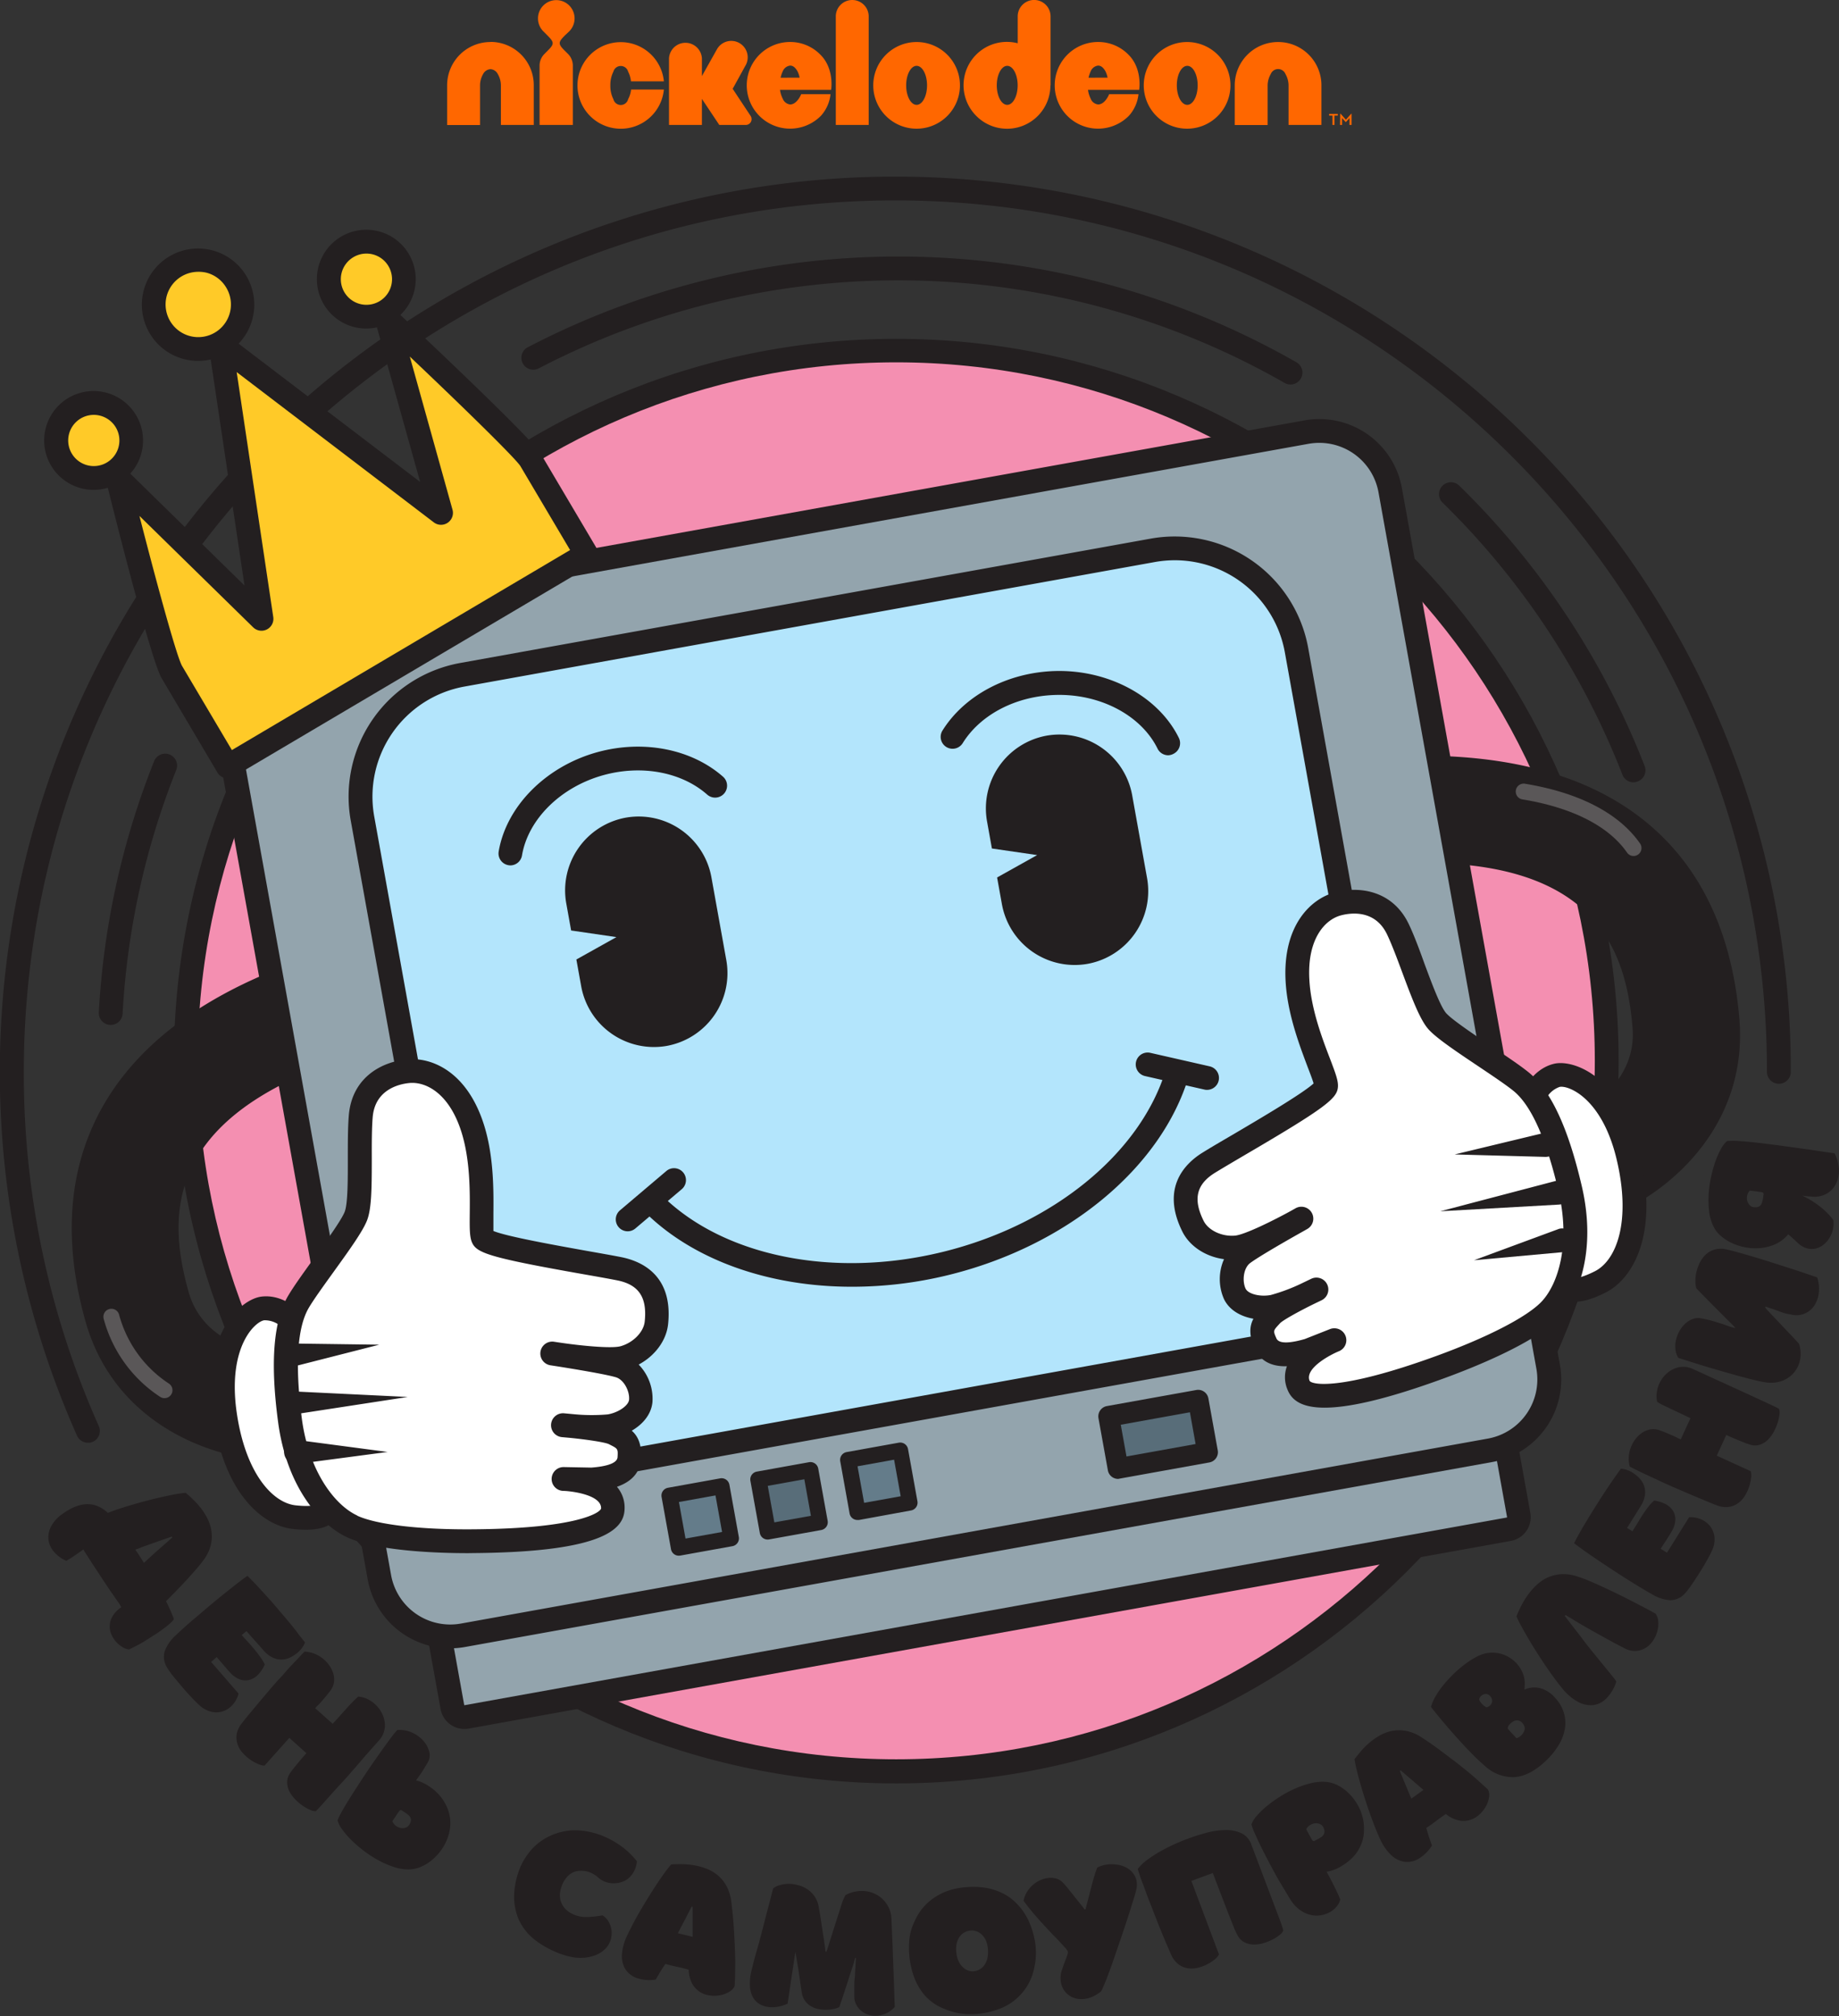 <svg xmlns="http://www.w3.org/2000/svg" viewBox="0 0 463.32 508"><rect x="0" y="0" width="463.32" height="508" fill="#333333" stroke="none"/><defs><style>.cls-1{fill:#f48fb1;}.cls-2{fill:#231f20;}.cls-3,.cls-6{fill:#fff;}.cls-3{opacity:0.25;}.cls-4{fill:#93a4ad;}.cls-5{fill:#b3e5fc;}.cls-7{fill:#ffca28;}.cls-8{fill:#ff6700;}.cls-9{fill:#647c8a;}.cls-10{fill:#586d79;}</style></defs><title>Ресурс 7</title><g id="Слой_2" data-name="Слой 2"><g id="Layer_1" data-name="Layer 1"><circle class="cls-1" cx="225.8" cy="267.34" r="179.04"/><path class="cls-2" d="M225.8,449.38c-100.38,0-182-81.66-182-182s81.66-182,182-182,182,81.66,182,182S326.18,449.38,225.8,449.38Zm0-358.08c-97.07,0-176,79-176,176s79,176,176,176,176-79,176-176S322.87,91.3,225.8,91.3Z"/><path class="cls-2" d="M325.14,96.89a3,3,0,0,1-1.49-.4,196.11,196.11,0,0,0-187.78-3.74,3,3,0,1,1-2.78-5.31,202.06,202.06,0,0,1,193.54,3.85,3,3,0,0,1-1.49,5.6Z"/><path class="cls-2" d="M27.89,258.26h-.16a3,3,0,0,1-2.83-3.17,200.41,200.41,0,0,1,13.94-63.32A3,3,0,0,1,44.41,194a194.8,194.8,0,0,0-13.52,61.44A3,3,0,0,1,27.89,258.26Z"/><path class="cls-2" d="M411.56,197.13a3,3,0,0,1-2.8-1.91,194.74,194.74,0,0,0-45.24-68.49,3,3,0,1,1,4.2-4.28A200.45,200.45,0,0,1,414.35,193a3,3,0,0,1-1.7,3.89A3.22,3.22,0,0,1,411.56,197.13Z"/><path class="cls-2" d="M22.15,363.53a3,3,0,0,1-2.75-1.78A225.61,225.61,0,0,1,385.09,110.58a224.08,224.08,0,0,1,66.08,159.51,3,3,0,0,1-6,0C445.17,149,346.66,50.5,225.58,50.5S6,149,6,270.09a217.93,217.93,0,0,0,18.88,89.22,3,3,0,0,1-1.52,4A2.9,2.9,0,0,1,22.15,363.53Z"/><path class="cls-2" d="M43.8,408a4.68,4.68,0,0,1-1,1.09,18.54,18.54,0,0,1-1.71,1.37c-.66.49-1.38,1-2.17,1.5s-1.56,1-2.33,1.48-1.51.89-2.23,1.26-1.34.69-1.87.93a4.19,4.19,0,0,1-1.69-.63,7.27,7.27,0,0,1-1.6-1.36,6.52,6.52,0,0,1-1.17-1.89,4.81,4.81,0,0,1-.38-2.21,5.18,5.18,0,0,1,.73-2.33,7,7,0,0,1,2.18-2.22l-.23-.38-.18-.37-2.09-3q-1.16-1.69-2.37-3.54t-2.43-3.7c-.81-1.25-1.57-2.43-2.27-3.56-.58.42-1.21.87-1.9,1.34s-1.48,1-2.38,1.51a8.43,8.43,0,0,1-3.12-2.28,5.75,5.75,0,0,1-1.38-3.05,5.88,5.88,0,0,1,.67-3.36,9,9,0,0,1,3-3.22c.33-.24.74-.51,1.22-.8a11.83,11.83,0,0,1,1.59-.82,10.64,10.64,0,0,1,1.86-.59,7.13,7.13,0,0,1,2.08-.13,6.55,6.55,0,0,1,2.23.59,8.36,8.36,0,0,1,2.31,1.58q2.19-.86,4.94-1.69c1.84-.56,3.68-1.07,5.5-1.54s3.55-.86,5.16-1.19a39.38,39.38,0,0,1,4-.64c.56.46,1.19,1,1.88,1.69a19.86,19.86,0,0,1,2,2.23,16.19,16.19,0,0,1,1.68,2.71,10.17,10.17,0,0,1,.95,3.09,9.39,9.39,0,0,1-.16,3.4,10.46,10.46,0,0,1-1.7,3.64c-.43.61-1,1.33-1.69,2.14s-1.46,1.67-2.3,2.6-1.74,1.89-2.71,2.88-1.93,2-2.89,2.93c.45.9.84,1.74,1.18,2.52S43.61,407.36,43.8,408Zm-9.7-17.53c.37.54.73,1.09,1.09,1.64l1.08,1.7q2.13-2,4-3.64l3.14-2.75-.15-.23-3.46,1.21-3.52,1.25c-.34.12-.68.25-1,.4Z"/><path class="cls-2" d="M44.35,412c.49-.49,1.19-1.12,2.07-1.92s1.87-1.66,3-2.6,2.24-1.92,3.46-2.94,2.4-2,3.57-2.93,2.25-1.8,3.28-2.6,1.9-1.44,2.61-1.92c.63.59,1.34,1.31,2.14,2.16S66.09,401,67,402s1.81,2,2.75,3.12,1.84,2.14,2.7,3.18,1.66,2,2.4,3,1.4,1.79,2,2.53a4.2,4.2,0,0,1-.61,1.2,7,7,0,0,1-1.26,1.4,8.7,8.7,0,0,1-1.78,1.17,5.28,5.28,0,0,1-2.13.57,5,5,0,0,1-2.34-.49,7,7,0,0,1-2.43-1.93L62.09,411l-1.2,1q.44.51,1.26,1.38c.54.59,1.11,1.22,1.69,1.91s1.13,1.39,1.66,2.13a10.75,10.75,0,0,1,1.2,2A8.66,8.66,0,0,1,65,422a4.77,4.77,0,0,1-2.13,1.28,4,4,0,0,1-2.38-.09,6,6,0,0,1-2.39-1.62c-.27-.28-.52-.55-.74-.8l-.71-.83-.86-1c-.32-.39-.72-.85-1.19-1.39l-1.41,1.22.46.53,6.45,7.44a6.73,6.73,0,0,1-1.33,2.64,5.74,5.74,0,0,1-2.32,1.72,5.36,5.36,0,0,1-3,.27,6.71,6.71,0,0,1-3.26-1.74c-.33-.29-.73-.68-1.22-1.18s-1-1.05-1.56-1.65-1.11-1.25-1.68-1.92l-1.62-1.94c-.51-.62-1-1.2-1.34-1.74a12.12,12.12,0,0,1-.84-1.3,5,5,0,0,1-.43-3.84A10.25,10.25,0,0,1,44.35,412Z"/><path class="cls-2" d="M79.41,430.43l4.4,3.92c.59-.63,1.19-1.29,1.82-2l1.8-2c.57-.63,1.1-1.19,1.6-1.69s.91-.89,1.23-1.15a6.49,6.49,0,0,1,2.33.61,8.1,8.1,0,0,1,2,1.39,7.78,7.78,0,0,1,1.53,2,6.79,6.79,0,0,1,.79,2.32,6,6,0,0,1-.14,2.42,5.73,5.73,0,0,1-1.3,2.31l-1.37,1.54-1.94,2.18L89.83,445l-2.62,3L84.45,451l-2.68,3c-.35.4-.75.84-1.18,1.31s-.79.83-1,1.06a2.78,2.78,0,0,1-1.41-.31A10.15,10.15,0,0,1,76.26,455a13,13,0,0,1-1.9-1.63,8.09,8.09,0,0,1-1.46-2,5.24,5.24,0,0,1-.55-2.28,4,4,0,0,1,.76-2.34,13.85,13.85,0,0,1,.89-1.2c.38-.47.76-.95,1.16-1.43l1.15-1.36.88-1L72.9,437.9l-6.26,7a4,4,0,0,1-1.53-.38,10.53,10.53,0,0,1-2-1.09,10.33,10.33,0,0,1-1.91-1.68,6.41,6.41,0,0,1-1.33-2.18,5.57,5.57,0,0,1-.24-2.59A6.08,6.08,0,0,1,61,434.14c.33-.44.86-1.1,1.6-2l2.5-3q1.41-1.68,3-3.55T71.33,422c1-1.19,2-2.29,3-3.32s1.74-1.86,2.4-2.51a7.86,7.86,0,0,1,2.5.53,8.11,8.11,0,0,1,2.16,1.26A8.66,8.66,0,0,1,83,419.7a7,7,0,0,1,1,2.07,5.41,5.41,0,0,1,.14,2.15,4.73,4.73,0,0,1-.84,2c-.4.54-.82,1.07-1.25,1.59l-1.2,1.4c-.37.41-.69.75-1,1Z"/><path class="cls-2" d="M105.08,448.7a4.69,4.69,0,0,1,.64.18,9.77,9.77,0,0,1,1.21.53,14.11,14.11,0,0,1,1.54.95,12.05,12.05,0,0,1,1.67,1.39,11,11,0,0,1,1.55,1.9,11.65,11.65,0,0,1,1.21,2.45,9.94,9.94,0,0,1,.55,3.62,11,11,0,0,1-.7,3.46,12.78,12.78,0,0,1-1.67,3.11,13.37,13.37,0,0,1-2.37,2.49,11.19,11.19,0,0,1-2.78,1.66,8,8,0,0,1-3,.61,11.66,11.66,0,0,1-3.84-.66,22.86,22.86,0,0,1-3.91-1.73,28.82,28.82,0,0,1-3.68-2.42,31.89,31.89,0,0,1-3.12-2.73,20.25,20.25,0,0,1-2.25-2.65,6.49,6.49,0,0,1-1.08-2.18,13.61,13.61,0,0,1,.93-1.94c.46-.84,1-1.79,1.67-2.87s1.39-2.23,2.19-3.46,1.62-2.48,2.45-3.73,1.67-2.46,2.5-3.64,1.59-2.26,2.29-3.23,1.31-1.8,1.84-2.48.91-1.14,1.16-1.4a7.39,7.39,0,0,1,3.75.65,8.42,8.42,0,0,1,2.83,2.06,6.57,6.57,0,0,1,1.47,2.71,3.45,3.45,0,0,1-.31,2.64c-.8,1.38-1.44,2.42-1.93,3.11s-.82,1.16-1,1.4a.06.06,0,0,0,0,.07l.06.12S105.07,448.71,105.08,448.7Zm-6.24,10.21a3,3,0,0,0,1,1.22,2.78,2.78,0,0,0,1.22.5,2.36,2.36,0,0,0,1.16-.11,1.58,1.58,0,0,0,.81-.6q1-1.46,0-2.43a6.93,6.93,0,0,0-.89-.71l-1-.65a.34.34,0,0,0-.25,0,.37.37,0,0,0-.23.12c-.32.43-.61.85-.87,1.25Z"/><path class="cls-2" d="M150.41,472.82a7.23,7.23,0,0,0-2.25-1.19,6.64,6.64,0,0,0-2.38-.21,4,4,0,0,0-1.63.49,4.59,4.59,0,0,0-1.3,1.06,7,7,0,0,0-1,1.47,9,9,0,0,0-.6,1.66,5.46,5.46,0,0,0-.09,2.46,5.1,5.1,0,0,0,.9,2,5.42,5.42,0,0,0,1.64,1.43,7.54,7.54,0,0,0,2.14.85,6.59,6.59,0,0,0,1.67.2,16.7,16.7,0,0,0,1.76-.07c.56-.05,1.07-.11,1.55-.19l1-.15a4.49,4.49,0,0,1,1.5,1.56,5.74,5.74,0,0,1,.73,2.13,6,6,0,0,1-.16,2.33,5.46,5.46,0,0,1-1.19,2.2,7,7,0,0,1-2.36,1.68,10.14,10.14,0,0,1-3.64.8,11.19,11.19,0,0,1-2.86-.25,18.55,18.55,0,0,1-3.07-.92,26.24,26.24,0,0,1-2.94-1.36,20.51,20.51,0,0,1-2.48-1.56,13.91,13.91,0,0,1-4.73-5.71,14.91,14.91,0,0,1-1-7.3,20.46,20.46,0,0,1,1.3-5.34,16.42,16.42,0,0,1,2.86-4.69,13.13,13.13,0,0,1,2.33-2.15,14.31,14.31,0,0,1,2.67-1.54,15.3,15.3,0,0,1,2.82-.94,16.2,16.2,0,0,1,2.75-.38,17.79,17.79,0,0,1,3.75.32,19.38,19.38,0,0,1,4.24,1.3,22.75,22.75,0,0,1,4.27,2.46,19.43,19.43,0,0,1,3.86,3.74,7,7,0,0,1-.78,2.6,5.66,5.66,0,0,1-1.46,1.76,5.23,5.23,0,0,1-1.9.95,6.57,6.57,0,0,1-2.11.22,6.22,6.22,0,0,1-2.06-.5A6.12,6.12,0,0,1,150.41,472.82Z"/><path class="cls-2" d="M158,487.73c.44-.94,1-2,1.54-3.08s1.21-2.23,1.88-3.37,1.36-2.29,2.07-3.43,1.39-2.21,2.06-3.22,1.31-1.93,1.92-2.77,1.16-1.52,1.63-2.06c.72-.06,1.57-.08,2.54-.08a21.44,21.44,0,0,1,3,.25,16.4,16.4,0,0,1,3.13.81,10.71,10.71,0,0,1,2.88,1.6,9.47,9.47,0,0,1,2.25,2.62,11.19,11.19,0,0,1,1.3,3.85c.09.72.2,1.61.31,2.65s.22,2.19.31,3.42.16,2.53.23,3.89.12,2.73.16,4.08,0,2.68,0,4-.06,2.47-.13,3.55a3.06,3.06,0,0,1-1.25,1.38,6.72,6.72,0,0,1-2.19.89,8,8,0,0,1-2.65.12,6.26,6.26,0,0,1-2.58-.86,5.85,5.85,0,0,1-2-2.1,7.82,7.82,0,0,1-.9-3.55c-.94-.27-1.92-.51-2.93-.73s-2-.46-2.93-.73q-.61.86-1.23,1.86c-.4.67-.81,1.37-1.22,2.09a10.06,10.06,0,0,1-4.91-.44,5.54,5.54,0,0,1-2.82-2.33,6.43,6.43,0,0,1-.77-3.71A13.13,13.13,0,0,1,158,487.73Zm12.83-.59,3.67.89c0-1.27,0-2.54,0-3.8s0-2.51,0-3.77a.73.73,0,0,1-.27,0l-1.7,3.32Q171.65,485.4,170.78,487.14Z"/><path class="cls-2" d="M208.18,491.8a2.14,2.14,0,0,0,.12-.28,1.31,1.31,0,0,1,.11-.29c.64-2,1.27-4,1.9-6s1.27-3.95,1.9-5.95c.11-.3.23-.59.37-.88l.39-.84a8.41,8.41,0,0,1,3.95-1.08,7.56,7.56,0,0,1,3.68.81,7.25,7.25,0,0,1,4,6.41c0,.58.07,1.36.1,2.35s.07,2,.13,3.18.09,2.27.13,3.41.08,2.16.11,3.07c.08,1.77.14,3.44.19,5s.1,3.24.16,5a6.47,6.47,0,0,1-2,1.53,7,7,0,0,1-2.22.65,6,6,0,0,1-2.19-.17,5.37,5.37,0,0,1-1.89-.92,5,5,0,0,1-1.35-1.59,4.54,4.54,0,0,1-.54-2.18c0-.92,0-1.72,0-2.4s0-1.36.09-2,.09-1.43.15-2.25.11-1.81.16-3a.39.39,0,0,1-.18-.05,9.1,9.1,0,0,0-.27,1c-.08.31-.17.62-.28.92-.57,1.76-1.14,3.5-1.7,5.24s-1.14,3.49-1.74,5.25a5.67,5.67,0,0,1-1.36.45,8.65,8.65,0,0,1-1.83.22,9,9,0,0,1-2-.16,6,6,0,0,1-1.9-.69,4.92,4.92,0,0,1-1.52-1.36,4.55,4.55,0,0,1-.84-2.13c-.13-.74-.26-1.65-.41-2.71s-.31-2.09-.47-3.11-.32-1.94-.45-2.76-.24-1.36-.3-1.61c-.18,1.15-.35,2.26-.5,3.33s-.32,2.11-.48,3.14-.31,2.09-.47,3.17-.33,2.19-.5,3.37a11.52,11.52,0,0,1-2.62.79,8,8,0,0,1-2.48,0,5.73,5.73,0,0,1-2.14-.81,4.51,4.51,0,0,1-1.55-1.71,6.61,6.61,0,0,1-.7-2.7,13,13,0,0,1,.36-3.76c.42-1.79.89-3.6,1.43-5.44s1-3.64,1.46-5.43.86-3.33,1.3-5,.87-3.31,1.3-5a4.6,4.6,0,0,1,1.63-.81,8.45,8.45,0,0,1,2.2-.34A9.05,9.05,0,0,1,201,475a7.08,7.08,0,0,1,4.16,2.75,6.5,6.5,0,0,1,1.1,2.72q.15.82.33,1.86c.11.7.23,1.43.34,2.2s.23,1.55.35,2.33.24,1.54.37,2.25c0,0,0,.2.05.47s.08.56.12.87.07.6.11.87a3.1,3.1,0,0,0,.09.47Z"/><path class="cls-2" d="M243.49,475.52a19.33,19.33,0,0,1,4.69.14,15.33,15.33,0,0,1,3.74,1.08,13.14,13.14,0,0,1,2.86,1.68,14.55,14.55,0,0,1,2.07,2,15.08,15.08,0,0,1,1.39,1.9c.35.6.63,1.09.83,1.49a21.64,21.64,0,0,1,1.75,5.81,16.82,16.82,0,0,1-.22,6.06,13.9,13.9,0,0,1-9.84,10.85,20.24,20.24,0,0,1-6.49,1,16.67,16.67,0,0,1-6.4-1.37,12.52,12.52,0,0,1-5-3.51,15.13,15.13,0,0,1-2.87-5.35,20.55,20.55,0,0,1-.71-3,21.63,21.63,0,0,1-.28-3.07,19,19,0,0,1,.15-2.95,12.72,12.72,0,0,1,.64-2.67,18.82,18.82,0,0,1,1.62-3.37,13,13,0,0,1,2.65-3.09,15.52,15.52,0,0,1,3.94-2.41A17.62,17.62,0,0,1,243.49,475.52Zm1.06,10.93a3.84,3.84,0,0,0-1.59.49,3.63,3.63,0,0,0-1.25,1.16,5.06,5.06,0,0,0-.72,1.82,7,7,0,0,0,0,2.43,6.19,6.19,0,0,0,.71,2.2,4.57,4.57,0,0,0,1.16,1.38,3.44,3.44,0,0,0,1.36.69,3,3,0,0,0,1.32.06,3.52,3.52,0,0,0,1.22-.41,3.4,3.4,0,0,0,1.11-.94,4.85,4.85,0,0,0,.8-1.54,7.79,7.79,0,0,0-.15-4.51,4.88,4.88,0,0,0-1-1.64,3.94,3.94,0,0,0-1.37-.95A3.59,3.59,0,0,0,244.55,486.45Z"/><path class="cls-2" d="M273.53,481.05c0-.2.12-.55.25-1.06s.28-1.1.46-1.78.36-1.4.56-2.17.39-1.5.59-2.22.39-1.35.58-1.93a11.93,11.93,0,0,1,.5-1.32,7.83,7.83,0,0,1,2.36-.74,9,9,0,0,1,2.48,0,7.2,7.2,0,0,1,2.26.66,5.17,5.17,0,0,1,1.76,1.36,4.64,4.64,0,0,1,1,2,5.49,5.49,0,0,1-.14,2.64c-.12.49-.32,1.18-.6,2.08s-.59,1.92-.95,3.07-.77,2.38-1.21,3.7-.89,2.66-1.35,4-.92,2.68-1.37,4-.89,2.51-1.29,3.61-.78,2.07-1.13,2.9-.62,1.46-.84,1.88a8.75,8.75,0,0,1-2.88,1.66,6.59,6.59,0,0,1-2.69.32,5.23,5.23,0,0,1-2.29-.76,5.07,5.07,0,0,1-1.64-1.65,5.41,5.41,0,0,1-.73-2.34,6.68,6.68,0,0,1,.4-2.82c.28-.81.49-1.41.64-1.79l.34-.87.2-.53c.05-.15.13-.41.23-.79a.92.92,0,0,0-.15-.71,6.55,6.55,0,0,0-.49-.63c-.91-1-1.81-2-2.71-2.9s-1.77-1.86-2.64-2.8-1.73-1.9-2.58-2.9-1.72-2.09-2.59-3.28a6.93,6.93,0,0,1,.95-2.36,7.94,7.94,0,0,1,1.58-1.77,7.15,7.15,0,0,1,1.93-1.15,6.43,6.43,0,0,1,2-.48,5.26,5.26,0,0,1,1.88.21,3.64,3.64,0,0,1,1.49.9c.49.52.94,1,1.34,1.53l1.19,1.48,1.17,1.48c.4.5.82,1,1.28,1.58.09.12.18.25.28.37s.2.26.3.41Z"/><path class="cls-2" d="M299.16,463.35a50.47,50.47,0,0,1,4.83-1.54,19.16,19.16,0,0,1,4.75-.68,8.94,8.94,0,0,1,4,.79,4.89,4.89,0,0,1,2.53,2.88l7,18.52.31.83c.11.29.21.58.31.87s.18.56.26.8.12.46.17.64a2.76,2.76,0,0,1-.92,1.1,10.3,10.3,0,0,1-1.81,1.16,13.85,13.85,0,0,1-2.32.92,8.2,8.2,0,0,1-2.48.34,5.32,5.32,0,0,1-2.29-.58,4.1,4.1,0,0,1-1.74-1.8A16.5,16.5,0,0,1,311,486l-1.13-2.83c-.43-1.09-.88-2.24-1.35-3.47s-.92-2.39-1.33-3.47-.78-2-1.07-2.79l-.56-1.49-5.4,2,6.95,18.52a4.18,4.18,0,0,1-1,1.2,10.35,10.35,0,0,1-1.86,1.23,10.91,10.91,0,0,1-2.36.91,6.73,6.73,0,0,1-2.56.16,5.31,5.31,0,0,1-2.41-1,6.33,6.33,0,0,1-1.92-2.58c-.24-.52-.57-1.28-1-2.29s-.91-2.16-1.44-3.45-1.08-2.68-1.65-4.15-1.13-2.9-1.68-4.32-1-2.75-1.49-4-.82-2.36-1.09-3.26a12,12,0,0,1,2.45-2.33,31.32,31.32,0,0,1,3.28-2.12c1.17-.65,2.36-1.25,3.55-1.79S298.19,463.71,299.16,463.35Z"/><path class="cls-2" d="M342.82,465a10.08,10.08,0,0,1-2.27,3.27,14.92,14.92,0,0,1-2.67,2,10.65,10.65,0,0,1-2.31,1.05,8.9,8.9,0,0,1-1.21.29s0,0-.05,0l-.05,0s0,0,0,0,0,0,0,.07.22.42.47.87.53,1,.87,1.65l1.06,2.15c.37.77.72,1.54,1,2.3a4.4,4.4,0,0,1-.89,1.73,5.77,5.77,0,0,1-1.61,1.37,7,7,0,0,1-2.11.8,6.44,6.44,0,0,1-2.4.05,7.24,7.24,0,0,1-2.48-.9,8.87,8.87,0,0,1-2.38-2.08c-.28-.36-.72-1-1.31-2s-1.24-2.06-2-3.33-1.48-2.62-2.25-4.06-1.5-2.84-2.18-4.2-1.26-2.59-1.76-3.72a16.4,16.4,0,0,1-1-2.61,6.79,6.79,0,0,1,1.28-2.08,20.54,20.54,0,0,1,2.48-2.43,32,32,0,0,1,3.36-2.43,27.3,27.3,0,0,1,3.88-2.08,23.29,23.29,0,0,1,4.05-1.37,11.9,11.9,0,0,1,3.89-.3,7.81,7.81,0,0,1,2.89.89,11.51,11.51,0,0,1,2.63,1.92,13.33,13.33,0,0,1,2.14,2.7,12.27,12.27,0,0,1,1.37,3.23,11.79,11.79,0,0,1,.38,3.51A9.34,9.34,0,0,1,342.82,465Zm-9.51-4.71a1.55,1.55,0,0,0-.75-.67,2.26,2.26,0,0,0-1.14-.2,3.07,3.07,0,0,0-1.25.39,2.77,2.77,0,0,0-1.09,1.11l.81,1.49c.23.43.48.87.76,1.32a.3.3,0,0,0,.22.16.3.3,0,0,0,.25,0l1-.54a8.34,8.34,0,0,0,1-.63C333.8,462.08,333.87,461.28,333.31,460.25Z"/><path class="cls-2" d="M347.68,463.36c-.44-.95-.88-2-1.34-3.17s-.91-2.38-1.35-3.63-.85-2.51-1.26-3.79-.77-2.51-1.1-3.67-.62-2.24-.86-3.26-.4-1.87-.51-2.57c.43-.59,1-1.25,1.6-2a19.76,19.76,0,0,1,2.15-2.14,16.45,16.45,0,0,1,2.65-1.85,10.36,10.36,0,0,1,3.09-1.14,9.29,9.29,0,0,1,3.45,0,10.75,10.75,0,0,1,3.77,1.51c.61.4,1.35.89,2.22,1.49s1.8,1.26,2.79,2,2,1.52,3.11,2.35,2.15,1.68,3.21,2.53,2.07,1.71,3,2.55,1.85,1.65,2.62,2.41a3.11,3.11,0,0,1,.24,1.85,6.73,6.73,0,0,1-.75,2.24,8.17,8.17,0,0,1-1.63,2.09,6.1,6.1,0,0,1-2.34,1.4,5.76,5.76,0,0,1-2.88.15,7.71,7.71,0,0,1-3.28-1.62c-.82.54-1.64,1.12-2.46,1.75s-1.64,1.21-2.46,1.75c.16.69.37,1.4.61,2.14s.51,1.51.8,2.29a10,10,0,0,1-3.53,3.44,5.49,5.49,0,0,1-3.61.63,6.39,6.39,0,0,1-3.31-1.82A12.84,12.84,0,0,1,347.68,463.36Zm7.89-10.14,3.06-2.2c-1-.85-1.92-1.67-2.88-2.48s-1.92-1.63-2.86-2.46a.81.81,0,0,1-.21.19l1.43,3.45C354.57,450.86,355.06,452,355.57,453.22Z"/><path class="cls-2" d="M384.06,425.75a6,6,0,0,1,4-.36,7.55,7.55,0,0,1,3.73,2.41,9.63,9.63,0,0,1,2.17,3.66,8.88,8.88,0,0,1,.32,4,11.62,11.62,0,0,1-1.56,4.21,18.71,18.71,0,0,1-3.44,4.19q-4,3.72-7.79,3.94a10.45,10.45,0,0,1-7.48-2.91q-1.38-1.17-3.14-2.95t-3.58-3.82q-1.81-2-3.59-4.11c-1.18-1.39-2.24-2.7-3.18-3.91a12,12,0,0,1,1.27-2.86,22.76,22.76,0,0,1,2.08-2.92,33.63,33.63,0,0,1,2.6-2.77,30,30,0,0,1,2.82-2.37,21.69,21.69,0,0,1,2.76-1.73,8.55,8.55,0,0,1,2.44-.88,8.17,8.17,0,0,1,4,.25,8.53,8.53,0,0,1,3.12,1.83,8,8,0,0,1,2,2.87,7,7,0,0,1,.51,3.37c0,.11,0,.23,0,.35S384.08,425.56,384.06,425.75Zm-9.56,4.47a2.17,2.17,0,0,0,.78-.38,1.78,1.78,0,0,0,.54-.68,1.52,1.52,0,0,0,.1-.88,2.08,2.08,0,0,0-.59-1,1.3,1.3,0,0,0-.94-.44,1.78,1.78,0,0,0-.88.23,1.67,1.67,0,0,0-.62.59,1.14,1.14,0,0,0-.22.64,3.74,3.74,0,0,0,.66,1A4.18,4.18,0,0,0,374.5,430.22Zm7.56,7.75a2.65,2.65,0,0,0,1.12-.62,3,3,0,0,0,.78-1.08,1.69,1.69,0,0,0,.1-1.26,2.59,2.59,0,0,0-.74-1.08,1.67,1.67,0,0,0-1-.44,2,2,0,0,0-1.08.26,5.59,5.59,0,0,0-.88.72,1.56,1.56,0,0,0-.5,1.08c.33.42.69.82,1.07,1.22S381.68,437.56,382.06,438Z"/><path class="cls-2" d="M397.26,397.19a39.53,39.53,0,0,1,4.09,1.57c1.65.72,3.39,1.52,5.24,2.41s3.68,1.82,5.52,2.77,3.49,1.84,5,2.66a3.92,3.92,0,0,1,.68,2.06,7.61,7.61,0,0,1-.26,2.45,8,8,0,0,1-1.1,2.35,6,6,0,0,1-1.84,1.78,5.43,5.43,0,0,1-2.47.76,5.61,5.61,0,0,1-3-.76q-2.18-1.11-4.31-2.29t-4.06-2.26c-1.28-.72-2.46-1.41-3.54-2.06s-2-1.21-2.78-1.69l-.2.24,2.34,3.05c.77,1,1.57,2,2.38,3.09s1.46,1.89,2.32,2.95,1.69,2.09,2.49,3.06,1.52,1.86,2.15,2.65a21.19,21.19,0,0,1,1.31,1.71,10.53,10.53,0,0,1-2.61,4.38,5.61,5.61,0,0,1-3.42,1.59,6.87,6.87,0,0,1-3.79-.92,13.1,13.1,0,0,1-3.7-3.18c-.69-.83-1.42-1.77-2.18-2.81s-1.52-2.11-2.28-3.24-1.5-2.26-2.24-3.43-1.42-2.28-2.05-3.37-1.2-2.09-1.7-3-.9-1.74-1.19-2.42q.42-1.09,1.08-2.43a22.71,22.71,0,0,1,1.6-2.7,16.74,16.74,0,0,1,2.17-2.56,10.22,10.22,0,0,1,2.78-2,10,10,0,0,1,3.44-.93A10.93,10.93,0,0,1,397.26,397.19Z"/><path class="cls-2" d="M416.1,401.65c-.61-.34-1.42-.81-2.44-1.42s-2.13-1.3-3.36-2.07-2.49-1.58-3.82-2.45-2.61-1.72-3.84-2.55-2.39-1.63-3.45-2.38-1.93-1.39-2.61-1.94c.39-.77.87-1.66,1.44-2.68s1.21-2.09,1.91-3.24,1.42-2.32,2.18-3.53,1.51-2.39,2.25-3.51,1.46-2.19,2.15-3.18,1.31-1.86,1.85-2.61a4.6,4.6,0,0,1,1.32.23,7.28,7.28,0,0,1,1.71.8,9,9,0,0,1,1.65,1.36,5.4,5.4,0,0,1,1.16,1.87,5.13,5.13,0,0,1,.23,2.38,7.23,7.23,0,0,1-1.14,2.89L409.93,385l1.35.85c.24-.38.56-.92,1-1.61s.84-1.41,1.32-2.17,1-1.5,1.55-2.22a11.1,11.1,0,0,1,1.6-1.74,8.78,8.78,0,0,1,2.88.89,4.87,4.87,0,0,1,1.85,1.67,4.07,4.07,0,0,1,.61,2.3,6,6,0,0,1-.85,2.76c-.19.34-.37.65-.55.94l-.58.92c-.2.33-.44.71-.72,1.12l-1,1.54,1.59,1,.37-.6,5.22-8.35a6.78,6.78,0,0,1,2.91.5,5.76,5.76,0,0,1,2.33,1.72,5.39,5.39,0,0,1,1.13,2.76,6.63,6.63,0,0,1-.72,3.63c-.17.39-.43.9-.76,1.51s-.71,1.27-1.13,2-.86,1.43-1.34,2.17-.93,1.44-1.38,2.12-.87,1.27-1.27,1.79a15,15,0,0,1-1,1.19,5,5,0,0,1-3.55,1.53A10.25,10.25,0,0,1,416.1,401.65Z"/><path class="cls-2" d="M423.45,362.7l2.45-5.35-2.43-1.16-2.41-1.13c-.77-.37-1.46-.71-2.09-1s-1.11-.61-1.46-.84a6.44,6.44,0,0,1-.09-2.4,7.81,7.81,0,0,1,2.16-4.41,6.94,6.94,0,0,1,2-1.43,6.07,6.07,0,0,1,2.35-.58,5.65,5.65,0,0,1,2.59.56l1.87.85,2.67,1.22,3.23,1.48,3.6,1.64,3.75,1.73,3.64,1.68,1.6.75q.87.42,1.32.69a2.76,2.76,0,0,1,.12,1.43,10.26,10.26,0,0,1-.47,2.11,13.47,13.47,0,0,1-1,2.3,8.1,8.1,0,0,1-1.51,2,5.2,5.2,0,0,1-2,1.21,4.07,4.07,0,0,1-2.46-.05,13.55,13.55,0,0,1-1.41-.49l-1.7-.69-1.64-.7c-.52-.22-.92-.41-1.22-.54l-2.38,5.22,8.56,3.91a4.13,4.13,0,0,1,.09,1.57,11,11,0,0,1-.46,2.2,11.14,11.14,0,0,1-1.05,2.32,6.48,6.48,0,0,1-1.69,1.91,5.46,5.46,0,0,1-2.41,1,6.16,6.16,0,0,1-3.14-.44c-.52-.19-1.31-.51-2.36-.95l-3.61-1.51q-2-.86-4.29-1.84t-4.42-2c-1.44-.66-2.79-1.28-4.05-1.88s-2.29-1.11-3.1-1.55a7.87,7.87,0,0,1-.24-2.55,8,8,0,0,1,.58-2.44,8.54,8.54,0,0,1,1.22-2.09,7,7,0,0,1,1.7-1.53,5.38,5.38,0,0,1,2-.77,4.59,4.59,0,0,1,2.19.21c.64.22,1.27.47,1.89.73l1.69.73c.5.23.91.43,1.24.61Z"/><path class="cls-2" d="M437.07,334.63l.09-.1a2.54,2.54,0,0,1-.28-.29l-.26-.28-2.55-2.54-2.57-2.58-2.32-2.35c-.73-.74-1.33-1.36-1.82-1.89a7.41,7.41,0,0,1-.21-2.17,10.07,10.07,0,0,1,1.32-4.67A6.8,6.8,0,0,1,430,315.9a5.53,5.53,0,0,1,2.15-1.08,5.87,5.87,0,0,1,2.79,0c.8.17,1.8.42,3,.76s2.53.72,3.94,1.14,2.87.87,4.38,1.35l4.4,1.41c1.42.45,2.75.89,4,1.31l3.17,1.08a9.3,9.3,0,0,1,.37,4.17,7.2,7.2,0,0,1-1.28,3.19,5.38,5.38,0,0,1-5.68,2L450,331c-.38-.11-.81-.24-1.27-.4L447.1,330l-2.29-.76a.22.22,0,0,1-.05.11l-.05.12a1.64,1.64,0,0,1,.22.25,2.32,2.32,0,0,0,.21.25l.81.89,1.39,1.46c.52.54,1.08,1.14,1.68,1.78l1.74,1.83c.56.58,1.06,1.1,1.5,1.59s.78.84,1,1.1a8.2,8.2,0,0,1,.24,4.08,7.07,7.07,0,0,1-4.7,5.31,8.43,8.43,0,0,1-4.16.28c-.81-.13-1.84-.35-3.1-.66s-2.59-.66-4-1.06-2.92-.81-4.44-1.26-2.95-.86-4.29-1.27-2.54-.79-3.6-1.13-1.86-.59-2.38-.77a5.11,5.11,0,0,1-.72-2.2,7,7,0,0,1,.16-2.37,8.49,8.49,0,0,1,.88-2.23,7.56,7.56,0,0,1,1.45-1.83,5.45,5.45,0,0,1,1.84-1.14,4,4,0,0,1,2.09-.2c.84.17,1.58.32,2.19.48s1.22.33,1.83.53l2,.63C435.18,334.08,436,334.34,437.07,334.63Z"/><path class="cls-2" d="M435.12,287.52a17.81,17.81,0,0,1,3,0c1.38.08,2.95.23,4.71.43s3.61.44,5.57.7l5.64.77c1.8.25,3.42.49,4.87.71l3.29.49a9.23,9.23,0,0,1,1.06,3.55,7.57,7.57,0,0,1-.47,3.6,6.11,6.11,0,0,1-2.17,2.76,6.25,6.25,0,0,1-4,1l-1.64-.13-.89-.12a22.17,22.17,0,0,1,2.17,1.17,23.45,23.45,0,0,1,2.12,1.46,17.4,17.4,0,0,1,1.94,1.69,13,13,0,0,1,1.58,1.87,6.62,6.62,0,0,1-.14,2.43,7.2,7.2,0,0,1-.94,2.18,6.29,6.29,0,0,1-1.57,1.68,5,5,0,0,1-2,.89,4.65,4.65,0,0,1-2.23-.17,5.93,5.93,0,0,1-2.31-1.5c-.44-.41-.83-.78-1.19-1.1s-.69-.61-1-.86l-.24.29a2.47,2.47,0,0,1-.28.28,9,9,0,0,1-3.05,2.06,12,12,0,0,1-3.55.84,13.25,13.25,0,0,1-3.66-.19,13.93,13.93,0,0,1-3.4-1.08,11.61,11.61,0,0,1-2.81-1.82,7.45,7.45,0,0,1-1.86-2.41,11.79,11.79,0,0,1-1.07-3.75,23.25,23.25,0,0,1-.12-4.27,27.88,27.88,0,0,1,.6-4.36,30.56,30.56,0,0,1,1.12-4,19.32,19.32,0,0,1,1.42-3.17A6.45,6.45,0,0,1,435.12,287.52ZM440.84,300a2.81,2.81,0,0,0-.68,1.37,2.72,2.72,0,0,0,.07,1.31,2.6,2.6,0,0,0,.6,1,1.45,1.45,0,0,0,.86.48c1.19.17,1.92-.18,2.2-1.07a5.31,5.31,0,0,0,.28-1.11c.06-.38.11-.77.17-1.15a.43.43,0,0,0-.11-.22.42.42,0,0,0-.21-.17c-.52-.1-1-.17-1.5-.23Z"/><path class="cls-2" d="M67.41,368c-13.57-.62-38.51-8.72-45.92-35.21-5-17.94-4.52-34.13,1.48-48.11,7.89-18.41,25-32.55,50.87-42a13.5,13.5,0,1,1,9.31,25.34C41.56,283.2,42.25,306.7,47.5,325.47c3.91,14,19.49,15.4,21.25,15.51h-.12Z"/><path class="cls-3" d="M41.45,352.3a2,2,0,0,1-1.11-.33,34,34,0,0,1-14.21-19.64A2,2,0,1,1,30,331.25a30.08,30.08,0,0,0,12.57,17.39,2,2,0,0,1-1.11,3.66Z"/><path class="cls-2" d="M407.46,305.66l-10.55-24.85-.11.05c1.61-.72,15.72-7.47,14.5-21.95-1.62-19.33-9.12-41.49-52.88-41.49-.22,0-.44,0-.67,0a13.5,13.5,0,0,1-.06-27c27.51-.09,48.53,7.16,62.35,21.65,10.5,11,16.61,26,18.17,44.58C440.51,284.05,420,300.35,407.46,305.66Z"/><path class="cls-3" d="M411.56,215.69a2,2,0,0,1-1.64-.86c-4.64-6.67-13.72-11.3-26.27-13.39a2,2,0,1,1,.66-3.94c13.64,2.26,23.63,7.47,28.89,15.05a2,2,0,0,1-1.64,3.14Z"/><rect class="cls-4" x="109.49" y="376.66" width="272.97" height="32.55" rx="3.08" transform="translate(-65.76 49.83) rotate(-10.21)"/><path class="cls-2" d="M117,435.66a6.1,6.1,0,0,1-6-5l-4.68-26a6.09,6.09,0,0,1,4.91-7.06l262.58-47.3a6.08,6.08,0,0,1,7.06,4.91l4.68,26a6.07,6.07,0,0,1-4.9,7.06L118.1,435.56A5.74,5.74,0,0,1,117,435.66Zm257.92-79.43h0L112.33,403.52a.08.08,0,0,0-.06.09l4.68,26a.07.07,0,0,0,.09.06l262.59-47.29h0a.11.11,0,0,0,.06-.09l-4.68-26A.08.08,0,0,0,374.93,356.23Z"/><rect class="cls-4" x="73.32" y="130.12" width="299.19" height="260.69" rx="18.14" transform="translate(-42.64 43.64) rotate(-10.21)"/><path class="cls-2" d="M113.39,415.34a21.13,21.13,0,0,1-20.76-17.4L52.85,177.09a21.13,21.13,0,0,1,17.06-24.56l258.74-46.6A21.13,21.13,0,0,1,353.2,123L393,343.84a21.14,21.14,0,0,1-17.06,24.56L117.18,415A21.11,21.11,0,0,1,113.39,415.34Zm219-303.75a15.71,15.71,0,0,0-2.72.24L71,158.44A15.14,15.14,0,0,0,58.75,176L98.53,396.88a15.15,15.15,0,0,0,17.59,12.22l258.74-46.61h0a15.14,15.14,0,0,0,12.22-17.58L347.3,124.05a15.15,15.15,0,0,0-14.87-12.46Z"/><rect class="cls-5" x="101.83" y="152.74" width="239.12" height="202.36" rx="31.16" transform="translate(-41.5 43.27) rotate(-10.21)"/><path class="cls-2" d="M146.79,372.67a34.21,34.21,0,0,1-33.6-28.11L88.36,206.73a34.2,34.2,0,0,1,27.56-39.67l174-31.34a34.18,34.18,0,0,1,39.67,27.56l24.82,137.83a34.19,34.19,0,0,1-27.56,39.67l-174,31.34A34,34,0,0,1,146.79,372.67ZM296,141.17a28.9,28.9,0,0,0-5.05.45L117,173a28.19,28.19,0,0,0-22.72,32.71L119.09,343.5a28.19,28.19,0,0,0,32.7,22.72l174-31.35h0a28.19,28.19,0,0,0,22.72-32.7L323.7,164.34A28.18,28.18,0,0,0,296,141.17Z"/><path class="cls-6" d="M386.72,275.72s1.81-3.87,5.53-4.75,13.83,3.15,18,20.45-.28,28.21-7.07,31.62-8.14,1.51-9,1"/><path class="cls-2" d="M396.84,328a6.68,6.68,0,0,1-4.23-1.42l-.11-.08a3,3,0,0,1-.91-4.13,3,3,0,0,1,4.15-.92l.45.32c1,.72,3.93-.59,5.6-1.43,5.44-2.73,9.25-12.52,5.5-28.24-3.71-15.55-12.27-18.7-14.36-18.22a6.21,6.21,0,0,0-3.5,3.12,3,3,0,0,1-5.43-2.56c.25-.53,2.57-5.22,7.56-6.4,4.79-1.12,16.87,3,21.57,22.67,4.82,20.21-1.64,31.48-8.65,35C401.12,327.41,398.68,328,396.84,328Z"/><path class="cls-6" d="M390.29,330.33c4.87-4.89,8.72-16,5.32-30.68s-7.57-23.19-12.41-27.1-18-11.82-21.05-15.17-6.72-16.36-10-23.21-9.91-7.76-15.05-6.44-10.91,7.09-10.28,19.25,7.45,24.16,7.21,26.73S313,287.78,304.54,293s-5.81,12.4-4,16,6.48,5.72,10.8,5.37,16.52-7.27,16.52-7.27-11.75,6.52-14.77,8.83-3.42,7.17-2,10.12,6,3.95,9.62,3.24S331.6,325,331.6,325s-9.56,4.5-11.37,6.47-3.12,3.19-1.43,7,6.8,3,10.86,1.8l6.54-2.58s-11.69,4.63-9.06,11.3,25.17-.66,35.81-4.53S385.41,335.22,390.29,330.33Z"/><path class="cls-2" d="M333.72,354.7c-6.39,0-8.47-2.31-9.37-4.6a8,8,0,0,1-.12-5.84c-4.07.13-6.8-1.44-8.18-4.57-1.5-3.42-1.17-5.69-.26-7.4-3.16-.55-6.05-2.13-7.41-4.94a12.42,12.42,0,0,1,0-10.07c-4.57-.6-8.63-3.21-10.49-6.94-5.56-11.18.82-17.29,5.12-19.93,2-1.25,4.77-2.86,7.69-4.57,6.25-3.68,17.53-10.31,20.25-12.84-.29-1-.94-2.69-1.49-4.12-2-5.35-5.14-13.44-5.57-21.75-.73-13.88,6.29-20.69,12.52-22.3s14.5-.38,18.51,8c1.33,2.78,2.71,6.5,4,10.1,1.78,4.8,4,10.78,5.46,12.4s7,5.37,11.45,8.34c3.67,2.46,7.14,4.78,9.26,6.5,5.61,4.54,10,13.95,13.44,28.76,3.8,16.36-.92,28.26-6.12,33.47h0c-6.34,6.36-22,12.49-28.43,14.84C348.81,352.81,339.5,354.7,333.72,354.7Zm2.48-20a3,3,0,0,1,1.1,5.79c-1.87.75-8.63,4.21-7.37,7.41.37.94,7.22,2.77,32-6.25,12.62-4.6,22.42-9.62,26.23-13.44h0c4.44-4.45,7.56-14.8,4.53-27.88-3.08-13.27-6.91-21.83-11.38-25.45-1.9-1.54-5.42-3.9-8.82-6.18-5.43-3.64-10.56-7.07-12.57-9.31s-3.89-6.95-6.62-14.32c-1.29-3.48-2.63-7.07-3.84-9.61-3-6.29-9.1-5.47-11.58-4.82-4.05,1.05-8.58,5.91-8,16.18.38,7.36,3.27,14.92,5.19,19.92,1.49,3.91,2.15,5.7,2,7.24-.26,2.8-3,5.1-23.35,17-2.88,1.7-5.61,3.3-7.58,4.51-4.73,2.91-5.62,6.66-2.89,12.15,1.19,2.38,4.58,4,7.88,3.71,2.32-.19,9.27-3.58,14.13-6.25l1.17-.66a3,3,0,0,1,2.94,5.23l-1.2.68c-3.82,2.14-11.14,6.34-13.23,7.93-1.71,1.31-2,4.59-1.12,6.43.65,1.36,3.68,2.12,6.35,1.6a46.68,46.68,0,0,0,8.24-3.15l1.94-.93a3,3,0,0,1,2.62,5.4l-1.89.91c-3.85,1.89-7.83,4.09-8.61,4.9l-.2.23c-1.51,1.63-1.53,1.66-.69,3.57.72,1.64,4.25,1,7.14.17l6.41-2.53A3,3,0,0,1,336.2,334.7Z"/><path class="cls-6" d="M73,332.22s-3.05-3-6.84-2.52-11.86,7.77-9.7,25.43,10.11,26.34,17.66,27.16,8.15-1.42,8.78-2.24"/><path class="cls-2" d="M77.06,385.46a30.09,30.09,0,0,1-3.23-.19c-7.78-.85-17.78-9.15-20.31-29.78-2.46-20.06,7.43-28.15,12.31-28.77,5.08-.64,8.89,2.95,9.31,3.36a3,3,0,0,1-4.19,4.3,6.15,6.15,0,0,0-4.37-1.7c-2.13.26-9,6.21-7.1,22.08,2,16,9,23.89,15,24.55,1.87.2,5.1.39,5.76-.62a4.58,4.58,0,0,1,.31-.46,3,3,0,0,1,4.78,3.63l-.06.09C84.12,383.73,82.21,385.46,77.06,385.46Z"/><path class="cls-6" d="M88.75,384.64c-6.27-2.88-13.77-12-15.69-26.89s-1-24.37,2.17-29.73S88,310.65,89.67,306.46s.58-17.68,1.25-25.24S97.5,270.49,102.77,270s12.71,2.83,16.35,14.44,1.46,25.24,2.58,27.57,24.65,5.83,34.37,7.75,9.77,9.59,9.35,13.63-4.09,7.62-8.26,8.8-18-1.05-18-1.05,13.29,2,16.92,3.12,5.71,5.53,5.41,8.78-4.22,5.79-7.89,6.4-11.71-.25-11.71-.25,10.52.88,12.91,2.1,4,1.89,3.8,6.1-5.33,5.18-9.56,5.48l-7-.15s12.56.27,12.43,7.43-23.81,8.17-35.14,8.25S95,387.52,88.75,384.64Z"/><path class="cls-2" d="M118,391.36c-7.49,0-22.85-.46-30.54-4h0c-6.69-3.07-15.27-12.57-17.42-29.23-2-15.08-1.11-25.43,2.57-31.65,1.38-2.34,3.82-5.73,6.41-9.32,3.11-4.33,7-9.71,7.82-11.81s.79-8.4.79-13.52c0-3.84,0-7.81.26-10.88.82-9.3,8-13.33,14.54-14s15.35,3.27,19.52,16.53c2.49,7.94,2.41,16.6,2.36,22.33,0,1.53,0,3.35,0,4.37,3.43,1.43,16.31,3.71,23.46,5,3.33.59,6.47,1.14,8.8,1.6,4.95,1,13.06,4.48,11.75,16.89-.44,4.15-3.34,8-7.41,10.17a12.37,12.37,0,0,1,3.47,9.45c-.29,3.11-2.44,5.6-5.21,7.21,1.45,1.29,2.55,3.3,2.33,7q-.3,5.13-6.07,7.14a8,8,0,0,1,1.93,5.51c-.09,4.69-4.14,10.94-38.12,11.19Zm-28-9.44c4.9,2.25,15.86,3.55,29.28,3.43,26.36-.19,32.14-4.29,32.16-5.3.06-3.43-7.59-4.34-9.49-4.38a3,3,0,0,1,.06-6h.07l6.88.13c3-.22,6.53-.86,6.63-2.64.12-2.09.08-2.11-1.9-3.12l-.27-.14c-1-.49-5.5-1.16-9.76-1.59l-2.1-.19a3,3,0,0,1,.57-6l2.15.2a46.67,46.67,0,0,0,8.81.08c2.69-.45,5.26-2.22,5.4-3.71.19-2.05-1.24-5-3.29-5.64-2.52-.77-10.84-2.14-15.17-2.82l-1.36-.21a3,3,0,0,1,.93-5.93l1.33.2c5.48.82,13.17,1.56,15.42.93,3.19-.9,5.81-3.58,6.08-6.22.65-6.1-1.5-9.3-6.94-10.38-2.27-.45-5.39-1-8.69-1.58-23.19-4.1-26.59-5.28-27.81-7.81-.67-1.4-.68-3.31-.64-7.5.05-5.35.12-13.44-2.09-20.47-3.08-9.81-9-12.79-13.18-12.36-2.55.26-8.57,1.63-9.18,8.56-.24,2.8-.24,6.64-.23,10.34,0,7.87-.07,12.85-1.21,15.74s-4.71,7.8-8.53,13.11c-2.39,3.32-4.87,6.75-6.12,8.87-2.93,4.95-3.52,14.31-1.78,27.82,1.72,13.31,8.26,21.92,14,24.55Z"/><path class="cls-2" d="M168,263.54h0a18.63,18.63,0,0,1-21.57-15l-1.22-6.77,10.09-5.64-11.41-1.67-1.23-6.86a18.63,18.63,0,0,1,15-21.57h0a18.62,18.62,0,0,1,21.57,15L183,242A18.64,18.64,0,0,1,168,263.54Z"/><path class="cls-2" d="M128.6,218.06a2.92,2.92,0,0,1-.5-.05,3,3,0,0,1-2.46-3.46c1.94-11.46,12-21.53,25-25.06,11.53-3.13,23.61-.74,31.53,6.23a3,3,0,0,1-4,4.5c-6.42-5.65-16.38-7.55-26-4.94-10.8,2.93-19.11,11.08-20.66,20.28A3,3,0,0,1,128.6,218.06Z"/><path class="cls-2" d="M294.32,190.31a3,3,0,0,1-2.69-1.68c-4.12-8.36-14.39-13.81-25.59-13.52-10,.24-19,4.9-23.5,12.15a3,3,0,0,1-5.09-3.18c5.59-8.94,16.48-14.67,28.44-15,13.49-.34,26,6.45,31.12,16.87a3,3,0,0,1-1.37,4A3,3,0,0,1,294.32,190.31Z"/><path class="cls-2" d="M274,242.87h0a18.63,18.63,0,0,1-21.57-15l-1.22-6.77,10.09-5.64L249.9,213.8l-1.23-6.86a18.63,18.63,0,0,1,15-21.57h0a18.63,18.63,0,0,1,21.57,15L289,221.3A18.63,18.63,0,0,1,274,242.87Z"/><path class="cls-7" d="M97.46,80.27l13.69,49L55.57,86.9l10.32,69L29.61,120.4s11.1,44.59,13.69,49l14.06,23.77,90.38-53.45L133.68,115.9C131.43,112.11,97.46,80.27,97.46,80.27Z"/><path class="cls-2" d="M57.36,196.13a3,3,0,0,1-2.58-1.47L40.72,170.89c-2.68-4.53-12.15-42.25-14-49.77a3,3,0,0,1,5-2.86L61.6,147.54l-9-60.19a3,3,0,0,1,4.79-2.83l48.46,36.91L94.57,81.08a3,3,0,0,1,4.94-3c5.72,5.37,34.41,32.33,36.75,36.3l14.06,23.77a3,3,0,0,1,.32,2.27,3,3,0,0,1-1.37,1.84L58.89,195.71A2.94,2.94,0,0,1,57.36,196.13ZM35.13,130c4.66,18.2,9.46,35.62,10.75,37.82L58.42,189l85.21-50.4L131.1,117.43c-1.29-2-14.18-14.63-27.85-27.58L114,128.42a3,3,0,0,1-4.71,3.2L59.63,93.76l9.22,61.74a3,3,0,0,1-5.06,2.58Z"/><circle class="cls-7" cx="49.9" cy="76.71" r="11.22"/><path class="cls-2" d="M49.92,90.94a14.42,14.42,0,0,1-3.56-.45,14.16,14.16,0,1,1,3.56.45Zm0-22.45a8.23,8.23,0,1,0,7.09,4h0a8.18,8.18,0,0,0-5-3.78A8.49,8.49,0,0,0,49.88,68.49Z"/><circle class="cls-7" cx="23.58" cy="110.99" r="9.45"/><path class="cls-2" d="M23.61,123.43A12.45,12.45,0,1,1,34.3,104.65h0a12.44,12.44,0,0,1-10.69,18.78Zm0-18.89a6.45,6.45,0,1,0,5.57,3.16h0A6.47,6.47,0,0,0,23.57,104.54Z"/><circle class="cls-7" cx="92.29" cy="70.35" r="9.45"/><path class="cls-2" d="M92.31,82.79A12.45,12.45,0,1,1,103,64h0a12.44,12.44,0,0,1-10.7,18.78Zm0-18.89a6.37,6.37,0,0,0-3.27.9,6.45,6.45,0,1,0,8.83,2.27h0a6.41,6.41,0,0,0-5.56-3.17Z"/><path class="cls-2" d="M214.63,324.23c-20.89,0-40.06-6.71-52.34-19a3,3,0,0,1,4.25-4.23c15.48,15.53,43.29,21.22,70.86,14.48,27.77-6.78,49.88-24.79,56.31-45.87a3,3,0,1,1,5.74,1.75c-7,23.07-30.84,42.68-60.63,49.95A101.86,101.86,0,0,1,214.63,324.23Z"/><path class="cls-2" d="M158.13,310.26a3,3,0,0,1-1.94-5.28l11.69-9.91a3,3,0,0,1,3.88,4.58l-11.69,9.9A3,3,0,0,1,158.13,310.26Z"/><path class="cls-2" d="M304.08,274.62a2.61,2.61,0,0,1-.67-.08l-14.94-3.4a3,3,0,0,1,1.34-5.85l14.94,3.4a3,3,0,0,1-.67,5.93Z"/><path class="cls-8" d="M335.71,29.13h-.85V28.7h2.19v.43h-.84v2.35h-.5Zm1.94-.48h.09l1.35,1.51,1.34-1.51h.08v2.83H340V29.73l-.88,1H339l-.88-1v1.75h-.51Z"/><path class="cls-8" d="M123.57,10.59a10.91,10.91,0,0,0-10.92,10.92v10h8.29V21.67a5.75,5.75,0,0,1,.77-3,2.25,2.25,0,0,1,1.86-1.24,2.22,2.22,0,0,1,1.85,1.24,5.75,5.75,0,0,1,.78,3v9.81h8.28v-10a10.89,10.89,0,0,0-10.91-10.92"/><path class="cls-8" d="M322,10.59a10.91,10.91,0,0,0-10.92,10.92v10h8.29V21.67a5.85,5.85,0,0,1,.78-3,2,2,0,0,1,3.72,0,5.84,5.84,0,0,1,.77,3v9.81h8.28v-10A10.89,10.89,0,0,0,322,10.59"/><path class="cls-8" d="M143.41,7.9a4.61,4.61,0,1,0-6.52,0l1,1c1.7,1.7,1.82,2.15.2,3.76l-.92.93a4.18,4.18,0,0,0-1.23,3V31.48h8.38V16.57a4.18,4.18,0,0,0-1.23-3l-.93-.92c-1.61-1.62-1.49-2.07.21-3.77Z"/><path class="cls-8" d="M158.25,25a1.91,1.91,0,0,1-3.71,0,7.45,7.45,0,0,1-.77-3.47,7.52,7.52,0,0,1,.77-3.48,1.92,1.92,0,0,1,3.71,0,7,7,0,0,1,.72,2.45h8.29a10.91,10.91,0,1,0,0,2.06H159A6.92,6.92,0,0,1,158.25,25Z"/><path class="cls-8" d="M199.06,10.58a10.92,10.92,0,1,0,7.79,18.57,9.59,9.59,0,0,0,2.39-5.41h-7.39s-1,2.58-2.79,2.58a2.26,2.26,0,0,1-1.85-1.44,6.64,6.64,0,0,1-.69-2.23h12.87s.88-5.25-2.64-8.81A10.61,10.61,0,0,0,199.06,10.58Zm-2.4,9a8.23,8.23,0,0,1,.55-1.62,2.31,2.31,0,0,1,1.85-1.43c.75,0,1.36.52,1.88,1.47a6.3,6.3,0,0,1,.52,1.57Z"/><path class="cls-8" d="M276.65,10.58a10.92,10.92,0,1,0,7.79,18.57,9.59,9.59,0,0,0,2.39-5.41h-7.39s-1,2.58-2.79,2.58a2.27,2.27,0,0,1-1.86-1.44,7.12,7.12,0,0,1-.68-2.23H287s.88-5.25-2.63-8.81A10.63,10.63,0,0,0,276.65,10.58Zm-2.41,9a9.79,9.79,0,0,1,.55-1.62,2.31,2.31,0,0,1,1.86-1.43c.75,0,1.35.52,1.88,1.47a6.73,6.73,0,0,1,.52,1.57Z"/><path class="cls-8" d="M214.71,0a4.14,4.14,0,0,0-4.14,4.15V31.48h8.29V4.14A4.14,4.14,0,0,0,214.71,0"/><path class="cls-8" d="M230.93,10.59a10.92,10.92,0,1,0,10.92,10.92A10.91,10.91,0,0,0,230.93,10.59Zm0,15.83c-1.45,0-2.63-2.2-2.63-4.91s1.18-4.92,2.63-4.92,2.63,2.2,2.63,4.92S232.38,26.42,230.93,26.42Z"/><path class="cls-8" d="M299.12,10.59A10.92,10.92,0,1,0,310,21.51,10.92,10.92,0,0,0,299.12,10.59Zm0,15.83c-1.46,0-2.63-2.2-2.63-4.91s1.17-4.92,2.63-4.92,2.62,2.2,2.62,4.92S300.57,26.42,299.12,26.42Z"/><path class="cls-8" d="M264.68,21.51h0l0-17.38a4.14,4.14,0,1,0-8.28,0v6.77A10.92,10.92,0,0,0,246,29.24h0a10.91,10.91,0,0,0,15.44,0h0a10.91,10.91,0,0,0,3.2-7.72Zm-10.92,4.91c-1.45,0-2.63-2.2-2.63-4.91s1.18-4.92,2.63-4.92,2.63,2.2,2.63,4.92S255.21,26.42,253.76,26.42Z"/><path class="cls-8" d="M189.35,30a1.43,1.43,0,0,0-.22-.76l-4.54-6.86,3.14-5.71a4.14,4.14,0,1,0-7.13-4.2l-3.76,6.7V14.73a4.15,4.15,0,0,0-8.29,0V31.48h8.29V24.92l4.38,6.56h6.69A1.44,1.44,0,0,0,189.35,30Z"/><path class="cls-2" d="M72.7,338.52l22.85.31L73.4,344.48a3,3,0,1,1-1.49-5.87A3.55,3.55,0,0,1,72.7,338.52Z"/><path class="cls-2" d="M75,362.86l22.66,3-22.66,3a3,3,0,1,1-.79-6A3.48,3.48,0,0,1,75,362.86Z"/><path class="cls-2" d="M72.85,350.55,102.72,352l-29.56,4.54a3,3,0,1,1-.92-6A3.12,3.12,0,0,1,72.85,350.55Z"/><path class="cls-2" d="M394.13,315.48l-22.76,2.07,21.44-7.92a3,3,0,1,1,1.32,5.85Z"/><path class="cls-2" d="M389.33,291.51l-22.84-.62,22.22-5.35a3,3,0,1,1,1.41,5.89A3.53,3.53,0,0,1,389.33,291.51Z"/><path class="cls-2" d="M392.73,303.53l-29.86,1.68,28.92-7.6a3,3,0,1,1,1.54,5.83A3.23,3.23,0,0,1,392.73,303.53Z"/><rect class="cls-9" x="169.76" y="375.52" width="13.36" height="13.36" transform="translate(-64.96 37.33) rotate(-10.21)"/><path class="cls-2" d="M171.05,392a2,2,0,0,1-2-1.65l-2.37-13.14a2,2,0,0,1,1.62-2.33l13.15-2.37a2,2,0,0,1,2.32,1.62l2.37,13.15a2,2,0,0,1-1.62,2.32l-13.14,2.37Zm0-13.53,1.66,9.21,9.21-1.66-1.66-9.21Z"/><rect class="cls-10" x="192.14" y="371.49" width="13.36" height="13.36" transform="translate(-63.89 41.23) rotate(-10.21)"/><path class="cls-2" d="M193.43,387.93a2,2,0,0,1-2-1.65l-2.37-13.14a2,2,0,0,1,1.62-2.33l13.15-2.37a2,2,0,0,1,2.32,1.62l2.37,13.15a2,2,0,0,1-1.62,2.32l-13.14,2.37A2.19,2.19,0,0,1,193.43,387.93Zm0-13.53,1.66,9.2,9.21-1.65-1.66-9.21Z"/><rect class="cls-9" x="214.76" y="366.6" width="13.36" height="13.36" transform="translate(-62.66 45.17) rotate(-10.21)"/><path class="cls-2" d="M216.05,383a2,2,0,0,1-2-1.64l-2.36-13.15a2,2,0,0,1,1.61-2.32l13.15-2.37a2,2,0,0,1,2.32,1.61l2.37,13.15a2,2,0,0,1-.33,1.5,2,2,0,0,1-1.28.82L216.41,383Zm0-13.53,1.66,9.21,9.21-1.66-1.66-9.21Z"/><rect class="cls-10" x="280.33" y="354.74" width="22.94" height="13.36" transform="translate(-59.45 57.45) rotate(-10.21)"/><path class="cls-2" d="M281.69,372.65a2.62,2.62,0,0,1-2.57-2.16l-2.37-13.14a2.64,2.64,0,0,1,2.11-3.05l22.58-4.06a2.62,2.62,0,0,1,3,2.11l2.37,13.15a2.62,2.62,0,0,1-2.12,3l-22.57,4.07A2.49,2.49,0,0,1,281.69,372.65Zm.68-13.65,1.44,8,17.41-3.14-1.43-8Z"/></g></g></svg>